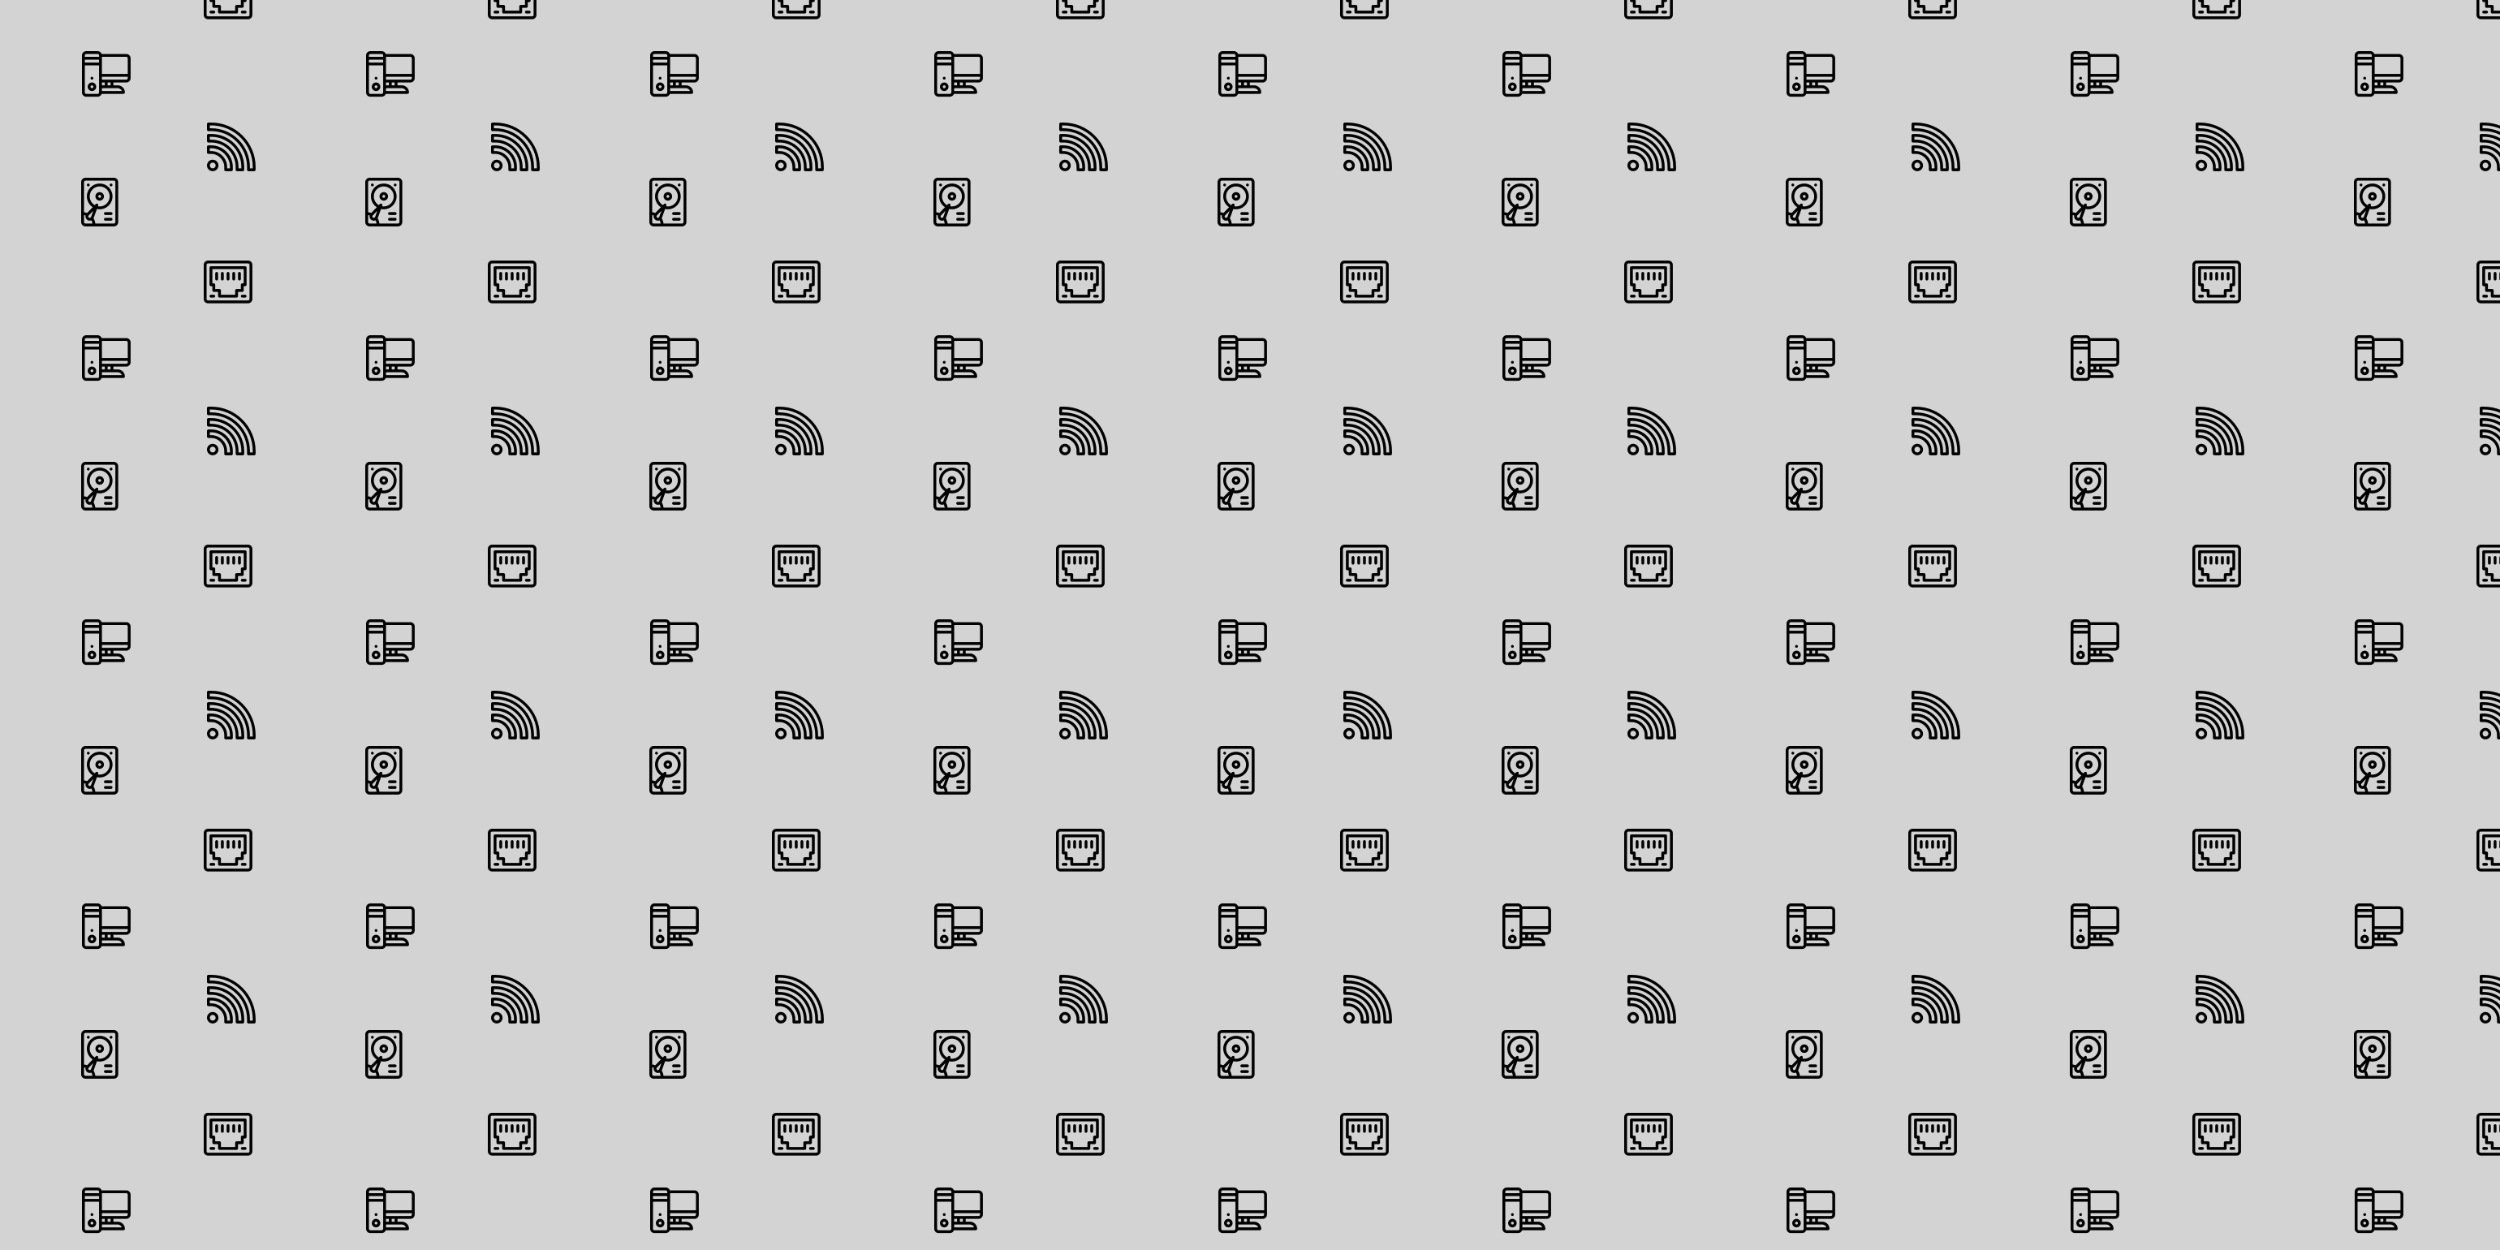     <svg xmlns="http://www.w3.org/2000/svg" xmlns:xlink="http://www.w3.org/1999/xlink" xmlns:fi="http://pattern.flaticon.com/"
      x="0" y="0" width="2200" height="1100" viewBox="0 0 3080 1540" class="pattern">
      <rect x="0px" y="0px" width="100%" height="100%" opacity="1" fill="#d3d3d3" />
      <defs>
        <g transform="matrix(0.117 0 0 0.117 101 63)" id="L1_2">
          <path d="m467 30h-259.578c-6.195-17.461-22.867-30-42.422-30h-120c-24.812 0-45 20.188-45 45v390c0 24.812 20.188 45 45 45h120c19.555 0 36.227-12.539 42.422-30h229.578c8.285 0 15-6.715 15-15 0-41.355-33.645-75-75-75h-46v-30h136c24.812 0 45-20.188 45-45v-210c0-24.812-20.188-45-45-45zm15 45v165h-272v-180h257c8.27 0 15 6.73 15 15zm-272 285v-30h30v30zm-180-270h150v30h-150zm15-60h120c8.27 0 15 6.73 15 15v15h-150v-15c0-8.27 6.73-15 15-15zm120 420h-120c-8.27 0-15-6.73-15-15v-285h150v285c0 8.27-6.73 15-15 15zm254.43-30h-209.43v-30h167c19.559 0 36.238 12.539 42.43 30zm-118.43-60h-31v-30h31zm166-60h-257v-30h272v15c0 8.27-6.73 15-15 15zm0 0" />
          <path d="m105 330c-24.812 0-45 20.188-45 45s20.188 45 45 45 45-20.188 45-45-20.188-45-45-45zm0 60c-8.27 0-15-6.73-15-15s6.73-15 15-15 15 6.73 15 15-6.73 15-15 15zm0 0" />
          <path d="m119.973 285c0 8.285-6.719 15-15 15-8.285 0-15-6.715-15-15s6.715-15 15-15c8.281 0 15 6.715 15 15zm0 0" />
        </g>
        <g transform="matrix(0.117 0 0 0.117 251 321)" id="L1_3">
          <path d="m467 0h-422c-24.812 0-45 20.188-45 45v360c0 24.812 20.188 45 45 45h422c24.812 0 45-20.188 45-45v-360c0-24.812-20.188-45-45-45zm15 405c0 8.27-6.73 15-15 15h-422c-8.27 0-15-6.73-15-15v-360c0-8.27 6.73-15 15-15h422c8.27 0 15 6.73 15 15zm0 0" />
          <path d="m436 60h-360c-8.285 0-15 6.715-15 15v180c0 8.285 6.715 15 15 15h15v45c0 8.285 6.715 15 15 15h45v45c0 8.285 6.715 15 15 15h180c8.285 0 15-6.715 15-15v-45h45c8.285 0 15-6.715 15-15v-45h15c8.285 0 15-6.715 15-15v-180c0-8.285-6.715-15-15-15zm-15 180h-15c-8.285 0-15 6.715-15 15v45h-45c-8.285 0-15 6.715-15 15v45h-150v-45c0-8.285-6.715-15-15-15h-45v-45c0-8.285-6.715-15-15-15h-15v-150h330zm0 0" />
          <path d="m106 360h-30c-8.285 0-15 6.715-15 15s6.715 15 15 15h30c8.285 0 15-6.715 15-15s-6.715-15-15-15zm0 0" />
          <path d="m436 360h-30c-8.285 0-15 6.715-15 15s6.715 15 15 15h30c8.285 0 15-6.715 15-15s-6.715-15-15-15zm0 0" />
          <path d="m136 210c8.285 0 15-6.715 15-15v-60c0-8.285-6.715-15-15-15s-15 6.715-15 15v60c0 8.285 6.715 15 15 15zm0 0" />
          <path d="m196 210c8.285 0 15-6.715 15-15v-60c0-8.285-6.715-15-15-15s-15 6.715-15 15v60c0 8.285 6.715 15 15 15zm0 0" />
          <path d="m256 210c8.285 0 15-6.715 15-15v-60c0-8.285-6.715-15-15-15s-15 6.715-15 15v60c0 8.285 6.715 15 15 15zm0 0" />
          <path d="m316 210c8.285 0 15-6.715 15-15v-60c0-8.285-6.715-15-15-15s-15 6.715-15 15v60c0 8.285 6.715 15 15 15zm0 0" />
          <path d="m376 210c8.285 0 15-6.715 15-15v-60c0-8.285-6.715-15-15-15s-15 6.715-15 15v60c0 8.285 6.715 15 15 15zm0 0" />
        </g>
        <g transform="matrix(0.117 0 0 0.117 255 151)" id="L1_4">
          <path d="m60 512c16.004 0 31.191-6.184 42.766-17.414 11.758-11.41 18.234-26.531 18.234-42.586 0-33.066-27.934-61-61-61-16.055 0-31.176 6.477-42.586 18.234-11.23 11.574-17.414 26.762-17.414 42.766 0 33.086 26.914 60 60 60zm0-91c16.516 0 31 14.484 31 31 0 16.262-14.195 30-31 30-16.543 0-30-13.457-30-30 0-16.805 13.738-31 30-31zm0 0" />
          <path d="m15 330h30c74.262 0 137 62.738 137 137v30c0 8.285 6.715 15 15 15h60c8.285 0 15-6.715 15-15v-30c0-60.012-23.785-116.844-66.969-160.031-43.188-43.184-100.02-66.969-160.031-66.969h-30c-8.285 0-15 6.715-15 15v60c0 8.285 6.715 15 15 15zm15-60h15c106.785 0 197 90.215 197 197v15h-30v-15c0-44.008-17.535-85.777-49.379-117.621s-73.613-49.379-117.621-49.379h-15zm0 0" />
          <path d="m374.656 137.344c-87.18-87.176-204.754-137.344-329.656-137.344h-30c-8.285 0-15 6.715-15 15v60c0 8.285 6.715 15 15 15h30c207.879 0 377 169.121 377 377v30c0 8.285 6.715 15 15 15h60c8.285 0 15-6.715 15-15v-30c0-124.766-50.07-242.383-137.344-329.656zm107.344 344.656h-30v-15c0-108.5-43.551-211.055-119.75-287.25-76.094-76.098-178.609-119.75-287.25-119.75h-15v-30h15c240.961 0 437 196.039 437 437zm0 0" />
          <path d="m15 210h30c141.711 0 257 115.289 257 257v30c0 8.285 6.715 15 15 15h60c8.285 0 15-6.715 15-15v-30c0-93.797-38.145-180.832-102.156-244.844-63.992-63.992-151.02-102.156-244.844-102.156h-30c-8.285 0-15 6.715-15 15v60c0 8.285 6.715 15 15 15zm15-60h15c174.793 0 317 142.207 317 317v15h-30v-15c0-76.258-30.73-148.598-84.566-202.434-53.703-53.707-125.992-84.566-202.434-84.566h-15zm0 0" />
        </g>
        <g transform="matrix(0.117 0 0 0.117 100 219)" id="L1_5">
          <path d="m345 512c24.812 0 45-20.188 45-45v-421c0-24.863-20.098-46-45-46h-300c-12.09 0-23.473 4.945-32.055 13.922-8.348 8.73-12.945 20.125-12.945 32.078v421c0 24.812 20.188 45 45 45zm-267.988-112.508c1.723-2.988.074-.398 50.477-52.465-24.629 68.367-23.297 65.387-24.5 67.469-4.145 7.18-13.309 9.637-20.488 5.488-7.16-4.133-9.625-13.328-5.488-20.492zm95.938-125.211c-5.988-3.742-13.773-2.801-18.695 2.254l-11.332 11.641c-32.449-18.625-52.922-53.754-52.922-92.176 0-57.898 47.102-105 105-105s105 47.102 105 105c0 58.449-47.102 106-105 106-6.359 0-12.656-.586-18.84-1.703l2.957-8.223c2.387-6.645-.18-14.055-6.168-17.793zm-127.949-244.281h300c7.988 0 15 7.477 15 16v421c0 8.27-6.73 15-15 15h-195.836c-2.152-19.586-8.52-38.305-18.797-55.145 1.969-3.996-.82 2.926 35.539-98.027 9.512 2.094 19.246 3.172 29.094 3.172 74.438 0 135-61.012 135-136 0-74.441-60.562-135-135-135s-135 60.559-135 135c0 46.605 23.582 89.461 61.473 114.199l-58.848 60.441c-10.523-3.98-21.43-6.598-32.625-7.828v-316.812c0-8.523 7.012-16 15-16zm-15 437v-73.941c5.504.781 10.906 1.996 16.195 3.641-4.41 18.816 3.727 39.117 21.305 49.266 12.922 7.465 27.84 7.777 40.508 2.277 5.555 10.555 9.23 21.93 10.918 33.758h-73.926c-8.27 0-15-6.73-15-15zm0 0" />
          <path d="m89.973 76c0 8.285-6.719 15-15 15-8.285 0-15-6.715-15-15s6.715-15 15-15c8.281 0 15 6.715 15 15zm0 0" />
          <path d="m329.973 76c0 8.285-6.719 15-15 15-8.285 0-15-6.715-15-15s6.715-15 15-15c8.281 0 15 6.715 15 15zm0 0" />
          <path d="m240 196c0-24.812-20.188-45-45-45s-45 20.188-45 45 20.188 45 45 45 45-20.188 45-45zm-60 0c0-8.27 6.73-15 15-15s15 6.73 15 15-6.73 15-15 15-15-6.73-15-15zm0 0" />
          <path d="m315 362h-60c-8.285 0-15 6.715-15 15s6.715 15 15 15h60c8.285 0 15-6.715 15-15s-6.715-15-15-15zm0 0" />
          <path d="m315 422h-60c-8.285 0-15 6.715-15 15s6.715 15 15 15h60c8.285 0 15-6.715 15-15s-6.715-15-15-15zm0 0" />
        </g>
      </defs>
      <g fi:class="KUsePattern">
        <pattern id="pattern_L1_2" width="350" height="350" patternUnits="userSpaceOnUse">
          <use xlink:href="#L1_2" x="-350" y="-350" />
          <use xlink:href="#L1_2" x="0" y="-350" />
          <use xlink:href="#L1_2" x="350" y="-350" />
          <use xlink:href="#L1_2" x="-350" y="0" />
          <use xlink:href="#L1_2" x="0" y="0" />
          <use xlink:href="#L1_2" x="350" y="0" />
          <use xlink:href="#L1_2" x="-350" y="350" />
          <use xlink:href="#L1_2" x="0" y="350" />
          <use xlink:href="#L1_2" x="350" y="350" />
        </pattern>
        <rect x="0" y="0" width="100%" height="100%" fill="url(#pattern_L1_2)" />
      </g>
      <g fi:class="KUsePattern">
        <pattern id="pattern_L1_3" width="350" height="350" patternUnits="userSpaceOnUse">
          <use xlink:href="#L1_3" x="-350" y="-350" />
          <use xlink:href="#L1_3" x="0" y="-350" />
          <use xlink:href="#L1_3" x="350" y="-350" />
          <use xlink:href="#L1_3" x="-350" y="0" />
          <use xlink:href="#L1_3" x="0" y="0" />
          <use xlink:href="#L1_3" x="350" y="0" />
          <use xlink:href="#L1_3" x="-350" y="350" />
          <use xlink:href="#L1_3" x="0" y="350" />
          <use xlink:href="#L1_3" x="350" y="350" />
        </pattern>
        <rect x="0" y="0" width="100%" height="100%" fill="url(#pattern_L1_3)" />
      </g>
      <g fi:class="KUsePattern">
        <pattern id="pattern_L1_4" width="350" height="350" patternUnits="userSpaceOnUse">
          <use xlink:href="#L1_4" x="-350" y="-350" />
          <use xlink:href="#L1_4" x="0" y="-350" />
          <use xlink:href="#L1_4" x="350" y="-350" />
          <use xlink:href="#L1_4" x="-350" y="0" />
          <use xlink:href="#L1_4" x="0" y="0" />
          <use xlink:href="#L1_4" x="350" y="0" />
          <use xlink:href="#L1_4" x="-350" y="350" />
          <use xlink:href="#L1_4" x="0" y="350" />
          <use xlink:href="#L1_4" x="350" y="350" />
        </pattern>
        <rect x="0" y="0" width="100%" height="100%" fill="url(#pattern_L1_4)" />
      </g>
      <g fi:class="KUsePattern">
        <pattern id="pattern_L1_5" width="350" height="350" patternUnits="userSpaceOnUse">
          <use xlink:href="#L1_5" x="-350" y="-350" />
          <use xlink:href="#L1_5" x="0" y="-350" />
          <use xlink:href="#L1_5" x="350" y="-350" />
          <use xlink:href="#L1_5" x="-350" y="0" />
          <use xlink:href="#L1_5" x="0" y="0" />
          <use xlink:href="#L1_5" x="350" y="0" />
          <use xlink:href="#L1_5" x="-350" y="350" />
          <use xlink:href="#L1_5" x="0" y="350" />
          <use xlink:href="#L1_5" x="350" y="350" />
        </pattern>
        <rect x="0" y="0" width="100%" height="100%" fill="url(#pattern_L1_5)" />
      </g>
    </svg>